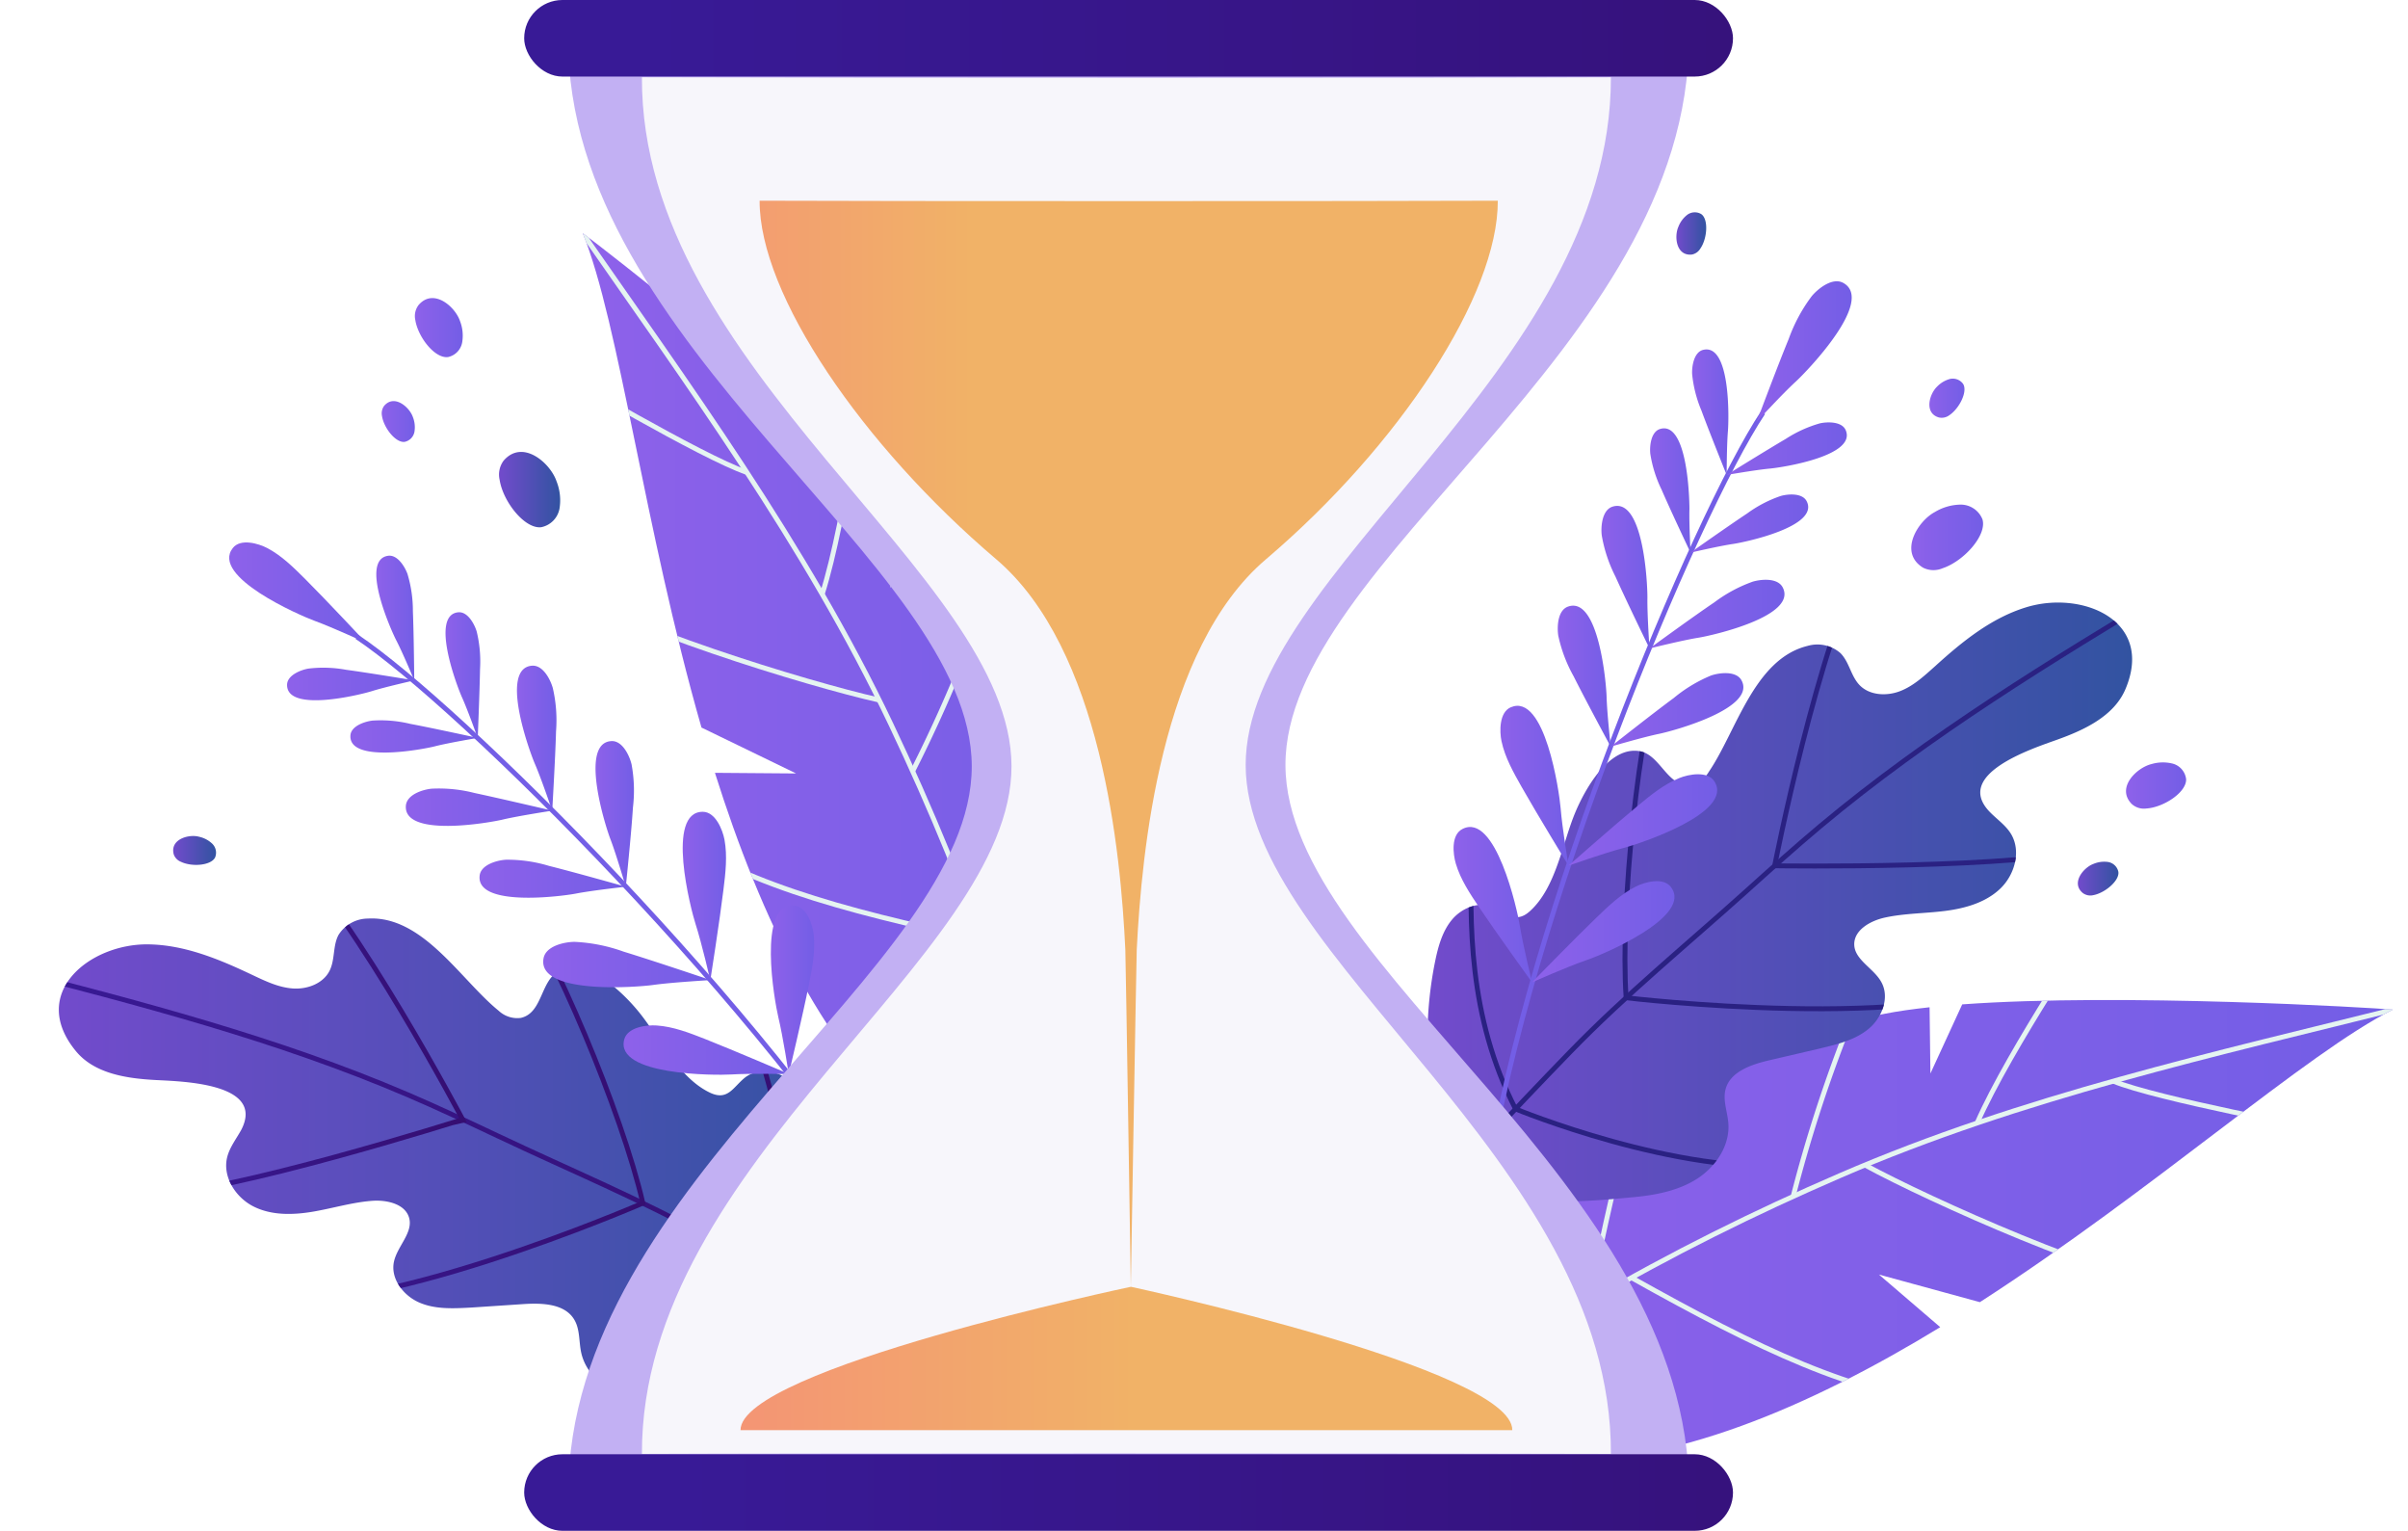 <svg xmlns="http://www.w3.org/2000/svg" xmlns:xlink="http://www.w3.org/1999/xlink" viewBox="0 0 492.05 312.7"><defs><linearGradient id="New_Gradient_Swatch_copy" x1="274.03" y1="251.49" x2="476.95" y2="251.49" gradientUnits="userSpaceOnUse"><stop offset="0" stop-color="#8e61ea"/><stop offset="1" stop-color="#735ee6"/></linearGradient><linearGradient id="New_Gradient_Swatch_copy_3" x1="279.68" y1="184.24" x2="423.67" y2="184.24" gradientUnits="userSpaceOnUse"><stop offset="0" stop-color="#724bcc"/><stop offset="1" stop-color="#3253a1"/></linearGradient><linearGradient id="New_Gradient_Swatch_copy-2" x1="107.06" y1="145.7" x2="220.31" y2="145.7" xlink:href="#New_Gradient_Swatch_copy"/><linearGradient id="New_Gradient_Swatch_copy_3-2" x1="0" y1="236.86" x2="163.68" y2="236.86" xlink:href="#New_Gradient_Swatch_copy_3"/><clipPath id="clip-path" transform="translate(12.01)"><path d="M371.93,260.36,392.56,266c35.5-22.89,66.74-50.91,84.39-59.76-4.47-.4-55.48-3.43-88-1.07l-6.5,14.12-.17-13.53c-3.43.37-6.56.81-9.27,1.35-38.8,7.75-87,27.78-98.24,70.06-4.7,17.76,15.14,21,28.25,21.46,26.61,1,55-11.41,81.44-27.52Z" style="fill:url(#New_Gradient_Swatch_copy)"/></clipPath><clipPath id="clip-path-2" transform="translate(12.01)"><path d="M321.49,244.58c-10.84,1-28.32,2.85-36.05-6.9-2.47-3.12-3.58-7.08-4.34-11a77.85,77.85,0,0,1,.16-30.38c.62-3,1.48-6.13,3.47-8.48s5.43-3.75,8.27-2.55,4.66,3.55,7.64.83c5.34-4.85,6.59-13.87,9.28-20.23,1.94-4.61,6.82-13.46,13.07-12.43,4.25.69,5.64,7.23,10.25,6.92a5.56,5.56,0,0,0,3.93-2.7c5.62-8.22,9.24-23.05,20.19-25.72a7.16,7.16,0,0,1,6.7,1.47c1.78,1.77,2.12,4.59,3.82,6.44,2,2.19,5.51,2.41,8.3,1.36s5-3.14,7.24-5.13c5.5-5,11.43-9.81,18.51-12,11.41-3.56,26.36,2.57,20.37,16.7-2.34,5.5-8.37,8.33-14,10.34-5.2,1.86-21.16,7.07-13.72,14.74,1.43,1.48,3.19,2.66,4.28,4.4,2.19,3.5.86,8.39-2.12,11.25s-7.19,4.05-11.29,4.57-8.27.48-12.31,1.36c-3,.66-6.4,2.58-6.25,5.63s4,4.76,5.52,7.53c1.76,3.12.18,7.27-2.58,9.56s-6.38,3.16-9.88,4l-10.38,2.42c-3.72.86-8.08,2.33-9,6-.56,2.25.42,4.57.59,6.89.34,4.59-2.62,8.95-6.51,11.4S326.07,244.17,321.49,244.58Z" style="fill:url(#New_Gradient_Swatch_copy_3)"/></clipPath><linearGradient id="New_Gradient_Swatch_copy-4" x1="346.91" y1="71.83" x2="366.37" y2="71.83" xlink:href="#New_Gradient_Swatch_copy"/><linearGradient id="New_Gradient_Swatch_copy-5" x1="340.82" y1="91.66" x2="365.4" y2="91.66" xlink:href="#New_Gradient_Swatch_copy"/><linearGradient id="New_Gradient_Swatch_copy-6" x1="333.75" y1="84.21" x2="341.16" y2="84.21" xlink:href="#New_Gradient_Swatch_copy"/><linearGradient id="New_Gradient_Swatch_copy-7" x1="333.39" y1="106.96" x2="357.5" y2="106.96" xlink:href="#New_Gradient_Swatch_copy"/><linearGradient id="New_Gradient_Swatch_copy-8" x1="325.17" y1="100.2" x2="333.39" y2="100.2" xlink:href="#New_Gradient_Swatch_copy"/><linearGradient id="New_Gradient_Swatch_copy-9" x1="325.05" y1="125.45" x2="352.63" y2="125.45" xlink:href="#New_Gradient_Swatch_copy"/><linearGradient id="New_Gradient_Swatch_copy-10" x1="315.23" y1="117.9" x2="325.05" y2="117.9" xlink:href="#New_Gradient_Swatch_copy"/><linearGradient id="New_Gradient_Swatch_copy-11" x1="317.13" y1="145.04" x2="344.22" y2="145.04" xlink:href="#New_Gradient_Swatch_copy"/><linearGradient id="New_Gradient_Swatch_copy-12" x1="306.3" y1="138.14" x2="317.13" y2="138.14" xlink:href="#New_Gradient_Swatch_copy"/><linearGradient id="New_Gradient_Swatch_copy-13" x1="308.49" y1="167.5" x2="338.88" y2="167.5" xlink:href="#New_Gradient_Swatch_copy"/><linearGradient id="New_Gradient_Swatch_copy-14" x1="294.58" y1="160.5" x2="308.49" y2="160.5" xlink:href="#New_Gradient_Swatch_copy"/><linearGradient id="New_Gradient_Swatch_copy-15" x1="301.06" y1="190.36" x2="330.18" y2="190.36" xlink:href="#New_Gradient_Swatch_copy"/><linearGradient id="New_Gradient_Swatch_copy-16" x1="285.02" y1="184.81" x2="301.06" y2="184.81" xlink:href="#New_Gradient_Swatch_copy"/><clipPath id="clip-path-3" transform="translate(12.01)"><path d="M150.67,158l-19.34-9.38c-11.7-40.78-16.79-82.63-24.27-101,3.64,2.66,44.22,34.1,67.27,57.42l-4.43,15L179,109.94c2.35,2.55,4.42,5,6.11,7.16C209.3,148.62,232.53,195.67,213,235c-8.19,16.54-25.33,5.86-35.55-2.45-20.75-16.88-34-45-43.37-74.68Z" style="fill:url(#New_Gradient_Swatch_copy-2)"/></clipPath><clipPath id="clip-path-4" transform="translate(12.01)"><path d="M129.9,285.15c10.66-2.19,27.94-5.42,32.54-17,1.47-3.7,1.39-7.82,1-11.77a78.09,78.09,0,0,0-8.9-29c-1.46-2.72-3.17-5.44-5.76-7.12s-6.28-2-8.65-.06-3.45,4.73-7.08,3c-6.51-3.11-10.3-11.39-14.7-16.7-3.19-3.86-10.41-10.93-16.09-8.15-3.87,1.89-3.33,8.55-7.83,9.58a5.54,5.54,0,0,1-4.53-1.45C82.14,200.2,74.42,187,63.17,187.64a7.15,7.15,0,0,0-6,3.33c-1.19,2.2-.7,5-1.8,7.26-1.3,2.68-4.58,3.9-7.55,3.69s-5.72-1.56-8.41-2.83c-6.7-3.18-13.77-6.1-21.18-6.18-11.95-.13-24.5,10-14.7,21.85,3.82,4.6,10.41,5.56,16.38,5.87,5.51.29,22.29.68,17.38,10.17-1,1.82-2.3,3.46-2.84,5.44-1.09,4,1.59,8.28,5.26,10.17s8.06,1.8,12.13,1.12,8.06-1.92,12.18-2.23c3-.23,6.86.62,7.6,3.59s-2.43,5.7-3.12,8.8c-.78,3.5,1.92,7,5.22,8.41s7,1.19,10.6,1L95,266.39c3.8-.24,8.4-.09,10.34,3.19,1.19,2,.92,4.5,1.42,6.76,1,4.49,5.09,7.82,9.52,9.05S125.4,286.08,129.9,285.15Z" style="fill:url(#New_Gradient_Swatch_copy_3-2)"/></clipPath><linearGradient id="New_Gradient_Swatch_copy_7" x1="-12.01" y1="239.02" x2="180.47" y2="239.02" gradientUnits="userSpaceOnUse"><stop offset="0" stop-color="#381a96"/><stop offset="1" stop-color="#350e71"/></linearGradient><linearGradient id="New_Gradient_Swatch_copy_7-2" x1="39.46" y1="224.24" x2="119.93" y2="224.24" xlink:href="#New_Gradient_Swatch_copy_7"/><linearGradient id="New_Gradient_Swatch_copy_7-3" x1="18.1" y1="208.69" x2="83.25" y2="208.69" xlink:href="#New_Gradient_Swatch_copy_7"/><linearGradient id="New_Gradient_Swatch_copy_7-4" x1="95.42" y1="248.28" x2="149.27" y2="248.28" xlink:href="#New_Gradient_Swatch_copy_7"/><linearGradient id="New_Gradient_Swatch_copy-18" x1="34.83" y1="121.07" x2="62.86" y2="121.07" xlink:href="#New_Gradient_Swatch_copy"/><linearGradient id="New_Gradient_Swatch_copy-19" x1="46.65" y1="139.71" x2="72.65" y2="139.71" xlink:href="#New_Gradient_Swatch_copy"/><linearGradient id="New_Gradient_Swatch_copy-20" x1="64.9" y1="126.25" x2="72.65" y2="126.25" xlink:href="#New_Gradient_Swatch_copy"/><linearGradient id="New_Gradient_Swatch_copy-21" x1="59.59" y1="150.43" x2="85.61" y2="150.43" xlink:href="#New_Gradient_Swatch_copy"/><linearGradient id="New_Gradient_Swatch_copy-22" x1="79.03" y1="137.93" x2="86.09" y2="137.93" xlink:href="#New_Gradient_Swatch_copy"/><linearGradient id="New_Gradient_Swatch_copy-23" x1="70.89" y1="164.91" x2="100.83" y2="164.91" xlink:href="#New_Gradient_Swatch_copy"/><linearGradient id="New_Gradient_Swatch_copy-24" x1="93.63" y1="150.81" x2="101.66" y2="150.81" xlink:href="#New_Gradient_Swatch_copy"/><linearGradient id="New_Gradient_Swatch_copy-25" x1="85.97" y1="179.48" x2="115.86" y2="179.48" xlink:href="#New_Gradient_Swatch_copy"/><linearGradient id="New_Gradient_Swatch_copy-26" x1="109.68" y1="166.24" x2="117.52" y2="166.24" xlink:href="#New_Gradient_Swatch_copy"/><linearGradient id="New_Gradient_Swatch_copy-27" x1="98.96" y1="197.06" x2="133.17" y2="197.06" xlink:href="#New_Gradient_Swatch_copy"/><linearGradient id="New_Gradient_Swatch_copy-28" x1="127.49" y1="183.03" x2="136.34" y2="183.03" xlink:href="#New_Gradient_Swatch_copy"/><linearGradient id="New_Gradient_Swatch_copy-29" x1="115.37" y1="214.5" x2="149.2" y2="214.5" xlink:href="#New_Gradient_Swatch_copy"/><linearGradient id="New_Gradient_Swatch_copy-30" x1="145.53" y1="202.19" x2="154.36" y2="202.19" xlink:href="#New_Gradient_Swatch_copy"/><linearGradient id="New_Gradient_Swatch_copy_3-5" x1="89.99" y1="100.05" x2="102.49" y2="100.05" xlink:href="#New_Gradient_Swatch_copy_3"/><linearGradient id="New_Gradient_Swatch_copy-31" x1="378.54" y1="109.73" x2="393.21" y2="109.73" xlink:href="#New_Gradient_Swatch_copy"/><linearGradient id="New_Gradient_Swatch_copy-32" x1="72.78" y1="66.93" x2="82.56" y2="66.93" xlink:href="#New_Gradient_Swatch_copy"/><linearGradient id="New_Gradient_Swatch_copy-33" x1="422.41" y1="160.47" x2="434.7" y2="160.47" xlink:href="#New_Gradient_Swatch_copy"/><linearGradient id="New_Gradient_Swatch_copy-34" x1="66" y1="86.05" x2="72.78" y2="86.05" xlink:href="#New_Gradient_Swatch_copy"/><linearGradient id="New_Gradient_Swatch_copy_3-6" x1="412.58" y1="179.49" x2="420.87" y2="179.49" xlink:href="#New_Gradient_Swatch_copy_3"/><linearGradient id="New_Gradient_Swatch_copy_3-7" x1="330.55" y1="47.69" x2="336.63" y2="47.69" xlink:href="#New_Gradient_Swatch_copy_3"/><linearGradient id="New_Gradient_Swatch_copy_3-8" x1="23.35" y1="173.73" x2="32.13" y2="173.73" xlink:href="#New_Gradient_Swatch_copy_3"/><linearGradient id="New_Gradient_Swatch_copy-35" x1="382.24" y1="81.39" x2="389.41" y2="81.39" xlink:href="#New_Gradient_Swatch_copy"/><linearGradient id="New_Gradient_Swatch_copy_4" x1="68.37" y1="151.94" x2="186.66" y2="151.94" gradientUnits="userSpaceOnUse"><stop offset="0" stop-color="#f67b80"/><stop offset="1" stop-color="#f1b267"/></linearGradient><linearGradient id="New_Gradient_Swatch_copy_4-2" x1="68.2" y1="277.51" x2="219.82" y2="277.51" xlink:href="#New_Gradient_Swatch_copy_4"/><linearGradient id="New_Gradient_Swatch_copy_7-5" x1="139.32" y1="304.89" x2="452.24" y2="304.89" xlink:href="#New_Gradient_Swatch_copy_7"/><linearGradient id="New_Gradient_Swatch_copy_7-6" x1="132.89" y1="7.82" x2="445.81" y2="7.82" xlink:href="#New_Gradient_Swatch_copy_7"/></defs><g id="Слой_2" data-name="Слой 2"><g id="Layer_1" data-name="Layer 1"><path d="M371.93,260.36,392.56,266c35.5-22.89,66.74-50.91,84.39-59.76-4.47-.4-55.48-3.43-88-1.07l-6.5,14.12-.17-13.53c-3.43.37-6.56.81-9.27,1.35-38.8,7.75-87,27.78-98.24,70.06-4.7,17.76,15.14,21,28.25,21.46,26.61,1,55-11.41,81.44-27.52Z" transform="translate(12.01)" style="fill:url(#New_Gradient_Swatch_copy)"/><g style="clip-path:url(#clip-path)"><path d="M419.79,220.84c8.92,3.67,42.18,9.86,42.18,9.86" transform="translate(12.01)" style="fill:none;stroke:#e5f4f1;stroke-miterlimit:10"/><path d="M265.94,298.13c29.61-24.06,63.13-42.9,98.07-58,37.28-16.13,76.49-24.75,115.91-34.6" transform="translate(12.01)" style="fill:none;stroke:#e5f4f1;stroke-miterlimit:10"/><path d="M392,229.4c6.61-15.08,24.83-42,24.83-42" transform="translate(12.01)" style="fill:none;stroke:#e5f4f1;stroke-miterlimit:10"/><path d="M354.41,244.38A288.28,288.28,0,0,1,373,192.77" transform="translate(12.01)" style="fill:none;stroke:#e5f4f1;stroke-miterlimit:10"/><path d="M369.1,238c13,7.1,50.32,23.81,65.16,25.28" transform="translate(12.01)" style="fill:none;stroke:#e5f4f1;stroke-miterlimit:10"/><path d="M321.37,261c26.24,14.69,45.4,23.86,65.58,25.76" transform="translate(12.01)" style="fill:none;stroke:#e5f4f1;stroke-miterlimit:10"/><path d="M312.58,266c4.57-20,9-47.38,21.63-65.37" transform="translate(12.01)" style="fill:none;stroke:#e5f4f1;stroke-miterlimit:10"/></g><path d="M321.49,244.58c-10.84,1-28.32,2.85-36.05-6.9-2.47-3.12-3.58-7.08-4.34-11a77.85,77.85,0,0,1,.16-30.38c.62-3,1.48-6.13,3.47-8.48s5.43-3.75,8.27-2.55,4.66,3.55,7.64.83c5.34-4.85,6.59-13.87,9.28-20.23,1.94-4.61,6.82-13.46,13.07-12.43,4.25.69,5.64,7.23,10.25,6.92a5.56,5.56,0,0,0,3.93-2.7c5.62-8.22,9.24-23.05,20.19-25.72a7.16,7.16,0,0,1,6.7,1.47c1.78,1.77,2.12,4.59,3.82,6.44,2,2.19,5.51,2.41,8.3,1.36s5-3.14,7.24-5.13c5.5-5,11.43-9.81,18.51-12,11.41-3.56,26.36,2.57,20.37,16.7-2.34,5.5-8.37,8.33-14,10.34-5.2,1.86-21.16,7.07-13.72,14.74,1.43,1.48,3.19,2.66,4.28,4.4,2.19,3.5.86,8.39-2.12,11.25s-7.19,4.05-11.29,4.57-8.27.48-12.31,1.36c-3,.66-6.4,2.58-6.25,5.63s4,4.76,5.52,7.53c1.76,3.12.18,7.27-2.58,9.56s-6.38,3.16-9.88,4l-10.38,2.42c-3.72.86-8.08,2.33-9,6-.56,2.25.42,4.57.59,6.89.34,4.59-2.62,8.95-6.51,11.4S326.07,244.17,321.49,244.58Z" transform="translate(12.01)" style="fill:url(#New_Gradient_Swatch_copy_3)"/><g style="clip-path:url(#clip-path-2)"><path d="M432.12,119.93c-24.89,15-49.88,30.18-72.18,48.84-5.19,4.35-10.23,8.88-15.26,13.41-12.13,10.91-24.39,20.91-35.77,32.62Q290,234.27,272,254.58" transform="translate(12.01)" style="fill:none;stroke:#2a2182;stroke-miterlimit:10"/><path d="M327.58,135.42c-4.64,13.05-8.57,49.53-7.31,68.4,0,0,61.8,7.31,82-4.43" transform="translate(12.01)" style="fill:none;stroke:#2a2182;stroke-miterlimit:10"/><path d="M369.33,113.21c-9.84,18.51-18.71,63.65-18.71,63.65s50.93.78,66.16-3.76" transform="translate(12.01)" style="fill:none;stroke:#2a2182;stroke-miterlimit:10"/><path d="M288.79,173.48c-.55,14.7-.81,34.19,8.88,53.05,0,0,33.33,13.78,57.74,11.42" transform="translate(12.01)" style="fill:none;stroke:#2a2182;stroke-miterlimit:10"/></g><path d="M348.24,84.3c-13.94,21-48.15,102.94-56.26,156.6" transform="translate(12.01)" style="fill:none;stroke:#735ee6;stroke-miterlimit:10"/><path d="M353.49,69.25a33.18,33.18,0,0,1,4.7-8.74c1.29-1.55,4.25-3.93,6.45-2.72,6.52,3.6-7.35,18-9.7,20.16-2.83,2.59-8,8.24-8,8.24S351.23,74.72,353.49,69.25Z" transform="translate(12.01)" style="fill:url(#New_Gradient_Swatch_copy-4)"/><path d="M352.87,89.67a25.76,25.76,0,0,1,7-3.19c1.52-.34,4.47-.41,5.26,1.37,2.33,5.29-13,7.65-15.5,7.87-3,.28-8.84,1.31-8.84,1.31S348.89,92,352.87,89.67Z" transform="translate(12.01)" style="fill:url(#New_Gradient_Swatch_copy-5)"/><path d="M335.67,83.89a25.51,25.51,0,0,1-1.91-7.48c-.08-1.56.36-4.48,2.25-4.94,5.63-1.38,5.27,14.16,5.06,16.63-.25,3-.25,8.93-.25,8.93S337.25,88.2,335.67,83.89Z" transform="translate(12.01)" style="fill:url(#New_Gradient_Swatch_copy-6)"/><path d="M345,104.89a25.58,25.58,0,0,1,6.85-3.57c1.5-.43,4.44-.66,5.32,1.08,2.63,5.16-12.59,8.35-15,8.71-2.95.43-8.76,1.79-8.76,1.79S341.18,107.42,345,104.89Z" transform="translate(12.01)" style="fill:url(#New_Gradient_Swatch_copy-7)"/><path d="M327.53,100.05a25.74,25.74,0,0,1-2.32-7.36c-.16-1.55.12-4.49,2-5.06,5.54-1.68,6,13.85,6,16.33-.09,3,.23,8.94.23,8.94S329.35,104.28,327.53,100.05Z" transform="translate(12.01)" style="fill:url(#New_Gradient_Swatch_copy-8)"/><path d="M338.29,123.05a29.63,29.63,0,0,1,7.82-4.22c1.72-.52,5.1-.84,6.15,1.15,3.11,5.89-14.35,9.82-17.16,10.28-3.39.54-10.05,2.21-10.05,2.21S333.91,126,338.29,123.05Z" transform="translate(12.01)" style="fill:url(#New_Gradient_Swatch_copy-9)"/><path d="M318.09,117.78a29.35,29.35,0,0,1-2.8-8.43c-.21-1.78.06-5.17,2.2-5.85,6.34-2,7.17,15.83,7.13,18.69-.05,3.43.43,10.28.43,10.28S320.25,122.61,318.09,117.78Z" transform="translate(12.01)" style="fill:url(#New_Gradient_Swatch_copy-10)"/><path d="M330,142.59A29.77,29.77,0,0,1,337.6,138c1.7-.59,5.07-1,6.2.89,3.35,5.76-13.92,10.42-16.72,11-3.36.69-9.95,2.63-9.95,2.63S325.72,145.74,330,142.59Z" transform="translate(12.01)" style="fill:url(#New_Gradient_Swatch_copy-11)"/><path d="M309.56,138.18a29.73,29.73,0,0,1-3.15-8.31c-.28-1.77-.15-5.17,1.95-5.94,6.26-2.3,7.84,15.52,7.92,18.37.09,3.43.85,10.25.85,10.25S311.92,142.91,309.56,138.18Z" transform="translate(12.01)" style="fill:url(#New_Gradient_Swatch_copy-12)"/><path d="M322.64,164.62c2.63-2.18,5.32-4.39,8.49-5.68,1.91-.78,5.75-1.51,7.16.65,4.2,6.41-15.36,12.8-18.54,13.63-3.82,1-11.26,3.61-11.26,3.61S317.94,168.5,322.64,164.62Z" transform="translate(12.01)" style="fill:url(#New_Gradient_Swatch_copy-13)"/><path d="M298.93,160.77c-1.69-3-3.4-6-4.12-9.35-.43-2-.48-5.93,1.89-6.94,7-3,9.93,17.36,10.19,20.63.31,3.93,1.6,11.72,1.6,11.72S301.93,166.07,298.93,160.77Z" transform="translate(12.01)" style="fill:url(#New_Gradient_Swatch_copy-14)"/><path d="M314.22,187.43c2.46-2.38,5-4.79,8-6.32,1.85-.92,5.62-2,7.2.09,4.67,6.07-14.34,14-17.44,15-3.73,1.28-10.95,4.47-10.95,4.47S309.84,191.65,314.22,187.43Z" transform="translate(12.01)" style="fill:url(#New_Gradient_Swatch_copy-15)"/><path d="M290.29,185.42c-1.91-2.84-3.85-5.73-4.82-9-.59-2-1-5.87,1.34-7.07,6.79-3.54,11.24,16.55,11.75,19.79.62,3.9,2.5,11.56,2.5,11.56S293.69,190.47,290.29,185.42Z" transform="translate(12.01)" style="fill:url(#New_Gradient_Swatch_copy-16)"/><path d="M150.67,158l-19.34-9.38c-11.7-40.78-16.79-82.63-24.27-101,3.64,2.66,44.22,34.1,67.27,57.42l-4.43,15L179,109.94c2.35,2.55,4.42,5,6.11,7.16C209.3,148.62,232.53,195.67,213,235c-8.19,16.54-25.33,5.86-35.55-2.45-20.75-16.88-34-45-43.37-74.68Z" transform="translate(12.01)" style="fill:url(#New_Gradient_Swatch_copy-2)"/><g style="clip-path:url(#clip-path-3)"><path d="M140.62,96.51c-9.17-3.13-38.4-20.45-38.4-20.45" transform="translate(12.01)" style="fill:none;stroke:#e5f4f1;stroke-miterlimit:10"/><path d="M205.82,256.7c-6.47-37.77-19.35-74.19-35.77-108.73-17.52-36.86-41.46-69.3-64.75-102.82" transform="translate(12.01)" style="fill:none;stroke:#e5f4f1;stroke-miterlimit:10"/><path d="M156,121.38c5-15.77,9-48.15,9-48.15" transform="translate(12.01)" style="fill:none;stroke:#e5f4f1;stroke-miterlimit:10"/><path d="M174.48,157.54a288.93,288.93,0,0,0,20.1-51.29" transform="translate(12.01)" style="fill:none;stroke:#e5f4f1;stroke-miterlimit:10"/><path d="M167.62,143c-14.55-3.26-53.79-15.27-66-24" transform="translate(12.01)" style="fill:none;stroke:#e5f4f1;stroke-miterlimit:10"/><path d="M188.47,192c-29.55-6.25-50.1-12-66.61-23.9" transform="translate(12.01)" style="fill:none;stroke:#e5f4f1;stroke-miterlimit:10"/><path d="M191.81,201.56c9.75-18.11,24.56-41.75,26.88-63.73" transform="translate(12.01)" style="fill:none;stroke:#e5f4f1;stroke-miterlimit:10"/></g><path d="M129.9,285.15c10.66-2.19,27.94-5.42,32.54-17,1.47-3.7,1.39-7.82,1-11.77a78.09,78.09,0,0,0-8.9-29c-1.46-2.72-3.17-5.44-5.76-7.12s-6.28-2-8.65-.06-3.45,4.73-7.08,3c-6.51-3.11-10.3-11.39-14.7-16.7-3.19-3.86-10.41-10.93-16.09-8.15-3.87,1.89-3.33,8.55-7.83,9.58a5.54,5.54,0,0,1-4.53-1.45C82.14,200.2,74.42,187,63.17,187.64a7.15,7.15,0,0,0-6,3.33c-1.19,2.2-.7,5-1.8,7.26-1.3,2.68-4.58,3.9-7.55,3.69s-5.72-1.56-8.41-2.83c-6.7-3.18-13.77-6.1-21.18-6.18-11.95-.13-24.5,10-14.7,21.85,3.82,4.6,10.41,5.56,16.38,5.87,5.51.29,22.29.68,17.38,10.17-1,1.82-2.3,3.46-2.84,5.44-1.09,4,1.59,8.28,5.26,10.17s8.06,1.8,12.13,1.12,8.06-1.92,12.18-2.23c3-.23,6.86.62,7.6,3.59s-2.43,5.7-3.12,8.8c-.78,3.5,1.92,7,5.22,8.41s7,1.19,10.6,1L95,266.39c3.8-.24,8.4-.09,10.34,3.19,1.19,2,.92,4.5,1.42,6.76,1,4.49,5.09,7.82,9.52,9.05S125.4,286.08,129.9,285.15Z" transform="translate(12.01)" style="fill:url(#New_Gradient_Swatch_copy_3-2)"/><g style="clip-path:url(#clip-path-4)"><path d="M-11.88,197.62c28.15,7.25,56.44,14.55,83.16,26,6.22,2.66,12.34,5.55,18.47,8.44,14.75,7,29.37,13,43.63,21q23.72,13.2,46.83,27.46" transform="translate(12.01)" style="fill:none;stroke-miterlimit:10;stroke:url(#New_Gradient_Swatch_copy_7)"/><path d="M92.68,182.38c8.19,11.16,22.45,45,26.67,63.39,0,0-57.08,24.78-79.78,19.34" transform="translate(12.01)" style="fill:none;stroke-miterlimit:10;stroke:url(#New_Gradient_Swatch_copy_7-2)"/><path d="M46.3,173.12c14.76,14.9,36.23,55.57,36.23,55.57S34,244.08,18.1,244.12" transform="translate(12.01)" style="fill:none;stroke-miterlimit:10;stroke:url(#New_Gradient_Swatch_copy_7-3)"/><path d="M140.76,207.67c4.76,13.91,10.61,32.5,6.76,53.35,0,0-28,22.78-52,27.55" transform="translate(12.01)" style="fill:none;stroke-miterlimit:10;stroke:url(#New_Gradient_Swatch_copy_7-4)"/></g><path d="M60.91,130.09c21,14,84,76.53,112.12,123" transform="translate(12.01)" style="fill:none;stroke:#735ee6;stroke-miterlimit:10"/><path d="M50.28,118.21c-2.36-2.34-4.76-4.73-7.71-6.27-1.77-.92-5.43-2-7,0-4.64,5.82,13.71,13.79,16.7,14.88,3.61,1.31,10.58,4.52,10.58,4.52S54.47,122.39,50.28,118.21Z" transform="translate(12.01)" style="fill:url(#New_Gradient_Swatch_copy-18)"/><path d="M58.7,136.82a25.61,25.61,0,0,0-7.71-.24c-1.54.27-4.29,1.34-4.34,3.28-.12,5.79,15,2.06,17.34,1.32,2.84-.89,8.66-2.19,8.66-2.19S63.26,137.43,58.7,136.82Z" transform="translate(12.01)" style="fill:url(#New_Gradient_Swatch_copy-19)"/><path d="M72.36,124.87a26.15,26.15,0,0,0-1.11-7.64c-.53-1.46-2.06-4-4-3.69-5.72.89.59,15.1,1.73,17.3,1.37,2.64,3.66,8.15,3.66,8.15S72.55,129.47,72.36,124.87Z" transform="translate(12.01)" style="fill:url(#New_Gradient_Swatch_copy-20)"/><path d="M71.79,147.86a25.61,25.61,0,0,0-7.69-.66c-1.55.18-4.36,1.09-4.5,3-.44,5.77,14.83,2.87,17.23,2.26,2.89-.74,8.78-1.72,8.78-1.72S76.31,148.71,71.79,147.86Z" transform="translate(12.01)" style="fill:url(#New_Gradient_Swatch_copy-21)"/><path d="M86.08,136.67a25.76,25.76,0,0,0-.69-7.69c-.45-1.49-1.84-4.1-3.78-3.9-5.75.57-.24,15.1.78,17.36,1.23,2.72,3.22,8.34,3.22,8.34S86,141.27,86.08,136.67Z" transform="translate(12.01)" style="fill:url(#New_Gradient_Swatch_copy-22)"/><path d="M85,162a29.36,29.36,0,0,0-8.83-.89c-1.79.18-5,1.18-5.24,3.42-.6,6.63,17,3.55,19.79,2.89,3.34-.79,10.13-1.82,10.13-1.82S90.17,163.1,85,162Z" transform="translate(12.01)" style="fill:url(#New_Gradient_Swatch_copy-23)"/><path d="M101.61,149.41a29.22,29.22,0,0,0-.66-8.86c-.49-1.73-2-4.75-4.28-4.56-6.63.56-.53,17.38.6,20,1.37,3.15,3.56,9.65,3.56,9.65S101.47,154.7,101.61,149.41Z" transform="translate(12.01)" style="fill:url(#New_Gradient_Swatch_copy-24)"/><path d="M100.17,176.88a29.26,29.26,0,0,0-8.79-1.26c-1.79.1-5.08,1-5.37,3.19-.88,6.6,16.85,4.27,19.65,3.73,3.37-.66,10.2-1.4,10.2-1.4S105.31,178.16,100.17,176.88Z" transform="translate(12.01)" style="fill:url(#New_Gradient_Swatch_copy-25)"/><path d="M117.32,165a29.34,29.34,0,0,0-.28-8.88c-.42-1.74-1.85-4.83-4.09-4.73-6.65.28-1.27,17.34-.24,20,1.23,3.2,3.15,9.79,3.15,9.79S117,170.24,117.32,165Z" transform="translate(12.01)" style="fill:url(#New_Gradient_Swatch_copy-26)"/><path d="M115.42,194.4a34.09,34.09,0,0,0-10-2c-2.06,0-5.89.82-6.36,3.35-1.41,7.53,19.1,5.91,22.35,5.46,3.91-.55,11.79-1,11.79-1S121.24,196.17,115.42,194.4Z" transform="translate(12.01)" style="fill:url(#New_Gradient_Swatch_copy-27)"/><path d="M135.82,181.73c.42-3.39.83-6.85.21-10.21-.38-2-1.83-5.66-4.41-5.69-7.66-.07-2.5,19.85-1.48,23,1.22,3.75,3,11.43,3,11.43S135.09,187.78,135.82,181.73Z" transform="translate(12.01)" style="fill:url(#New_Gradient_Swatch_copy-28)"/><path d="M132,212.22c-3.19-1.25-6.43-2.51-9.84-2.74-2.06-.15-5.94.35-6.61,2.84-2,7.4,18.59,7.37,21.87,7.17,3.94-.25,11.83-.08,11.83-.08S137.62,214.44,132,212.22Z" transform="translate(12.01)" style="fill:url(#New_Gradient_Swatch_copy-29)"/><path d="M153.27,201.17c.67-3.35,1.35-6.77,1-10.17-.21-2.05-1.38-5.78-4-6-7.63-.66-4,19.59-3.24,22.78.93,3.84,2.14,11.64,2.14,11.64S152.08,207.14,153.27,201.17Z" transform="translate(12.01)" style="fill:url(#New_Gradient_Swatch_copy-30)"/><path d="M90.08,98c.69,4.49,5.16,10.13,8.53,9.69a4.75,4.75,0,0,0,3.71-3.8,10.48,10.48,0,0,0-.6-5.55c-1.26-3.76-6.94-8.73-10.82-4.24A4.77,4.77,0,0,0,90.08,98Z" transform="translate(12.01)" style="fill:url(#New_Gradient_Swatch_copy_3-5)"/><path d="M384.94,116.08c4.31-1.42,9.13-6.76,8.14-10a4.78,4.78,0,0,0-4.36-3,10.44,10.44,0,0,0-5.37,1.52c-3.5,1.86-7.47,8.28-2.39,11.37A4.75,4.75,0,0,0,384.94,116.08Z" transform="translate(12.01)" style="fill:url(#New_Gradient_Swatch_copy-31)"/><path d="M72.85,65.35c.54,3.51,4,7.93,6.68,7.59a3.73,3.73,0,0,0,2.9-3A8.19,8.19,0,0,0,82,65.62c-1-3-5.43-6.84-8.47-3.32A3.71,3.71,0,0,0,72.85,65.35Z" transform="translate(12.01)" style="fill:url(#New_Gradient_Swatch_copy-32)"/><path d="M426.55,165.16c3.55-.22,8.26-3.31,8.15-6A3.74,3.74,0,0,0,432,156a8.22,8.22,0,0,0-4.37.08c-3,.72-7.29,4.8-4.06,8.14A3.7,3.7,0,0,0,426.55,165.16Z" transform="translate(12.01)" style="fill:url(#New_Gradient_Swatch_copy-33)"/><path d="M66.05,85c.38,2.43,2.8,5.5,4.63,5.26a2.57,2.57,0,0,0,2-2.06,5.69,5.69,0,0,0-.32-3c-.68-2-3.77-4.74-5.87-2.3A2.6,2.6,0,0,0,66.05,85Z" transform="translate(12.01)" style="fill:url(#New_Gradient_Swatch_copy-34)"/><path d="M415.73,182.86c2.42-.45,5.41-3,5.12-4.78a2.57,2.57,0,0,0-2.12-2,5.66,5.66,0,0,0-3,.41c-2,.74-4.63,3.9-2.13,5.94A2.58,2.58,0,0,0,415.73,182.86Z" transform="translate(12.01)" style="fill:url(#New_Gradient_Swatch_copy_3-6)"/><path d="M335.46,50.74c1.38-2,1.68-5.94.17-7a2.59,2.59,0,0,0-2.88.15,5.66,5.66,0,0,0-1.8,2.44c-.89,2-.45,6,2.75,5.67A2.6,2.6,0,0,0,335.46,50.74Z" transform="translate(12.01)" style="fill:url(#New_Gradient_Swatch_copy_3-7)"/><path d="M25,176.06c2.22,1.06,6.12.75,6.94-.9a2.56,2.56,0,0,0-.59-2.82,5.65,5.65,0,0,0-2.68-1.41c-2.07-.58-6,.48-5.18,3.59A2.54,2.54,0,0,0,25,176.06Z" transform="translate(12.01)" style="fill:url(#New_Gradient_Swatch_copy_3-8)"/><path d="M386.3,84.83c2.05-1.36,3.81-4.84,2.83-6.41a2.61,2.61,0,0,0-2.72-1,5.77,5.77,0,0,0-2.6,1.56c-1.56,1.48-2.72,5.41.38,6.3A2.61,2.61,0,0,0,386.3,84.83Z" transform="translate(12.01)" style="fill:url(#New_Gradient_Swatch_copy-35)"/><path d="M250.66,156.3c-.1-41.54,82.6-85.11,82.43-148.53-39.87.16-172.78.16-229,0C103.8,71.2,186.46,115,186.56,156.5S104,241.61,104.13,305c39.87-.16,172.78-.16,229,0C333.42,241.6,250.76,197.8,250.66,156.3Z" transform="translate(12.01)" style="fill:#c2b0f3"/><path d="M242.53,156.31c-.07-39.31,74.75-80.52,74.63-140.52-29.77.15-156.06.15-198,0-.24,60,75.45,101.45,75.52,140.71S119,237,119.16,297c29.77-.15,156-.15,198,0C317.4,237,242.61,195.56,242.53,156.31Z" transform="translate(12.01)" style="fill:#f7f6fb"/><path d="M143.21,41c-.08,19.21,21,50,48.34,73.24C213.11,132.58,217,174.2,217.94,194c.11,3.12,1.12,68.85,1.12,68.85s1.11-65.73,1.21-68.85c1-19.81,4.83-61.43,26.4-79.75C274,91,294.13,60.23,294.05,41,270.11,41.11,167.15,41.11,143.21,41Z" transform="translate(12.01)" style="fill:url(#New_Gradient_Swatch_copy_4)"/><path d="M139.31,292.15c23.7,0,124.29,0,157.7,0,.19-12.49-77.93-29.29-77.93-29.29S139.21,279.66,139.31,292.15Z" transform="translate(12.01)" style="fill:url(#New_Gradient_Swatch_copy_4-2)"/><rect x="107.11" y="297.07" width="247.01" height="15.64" rx="7.82" style="fill:url(#New_Gradient_Swatch_copy_7-5)"/><rect x="107.11" width="247.01" height="15.64" rx="7.82" style="fill:url(#New_Gradient_Swatch_copy_7-6)"/></g></g></svg>
